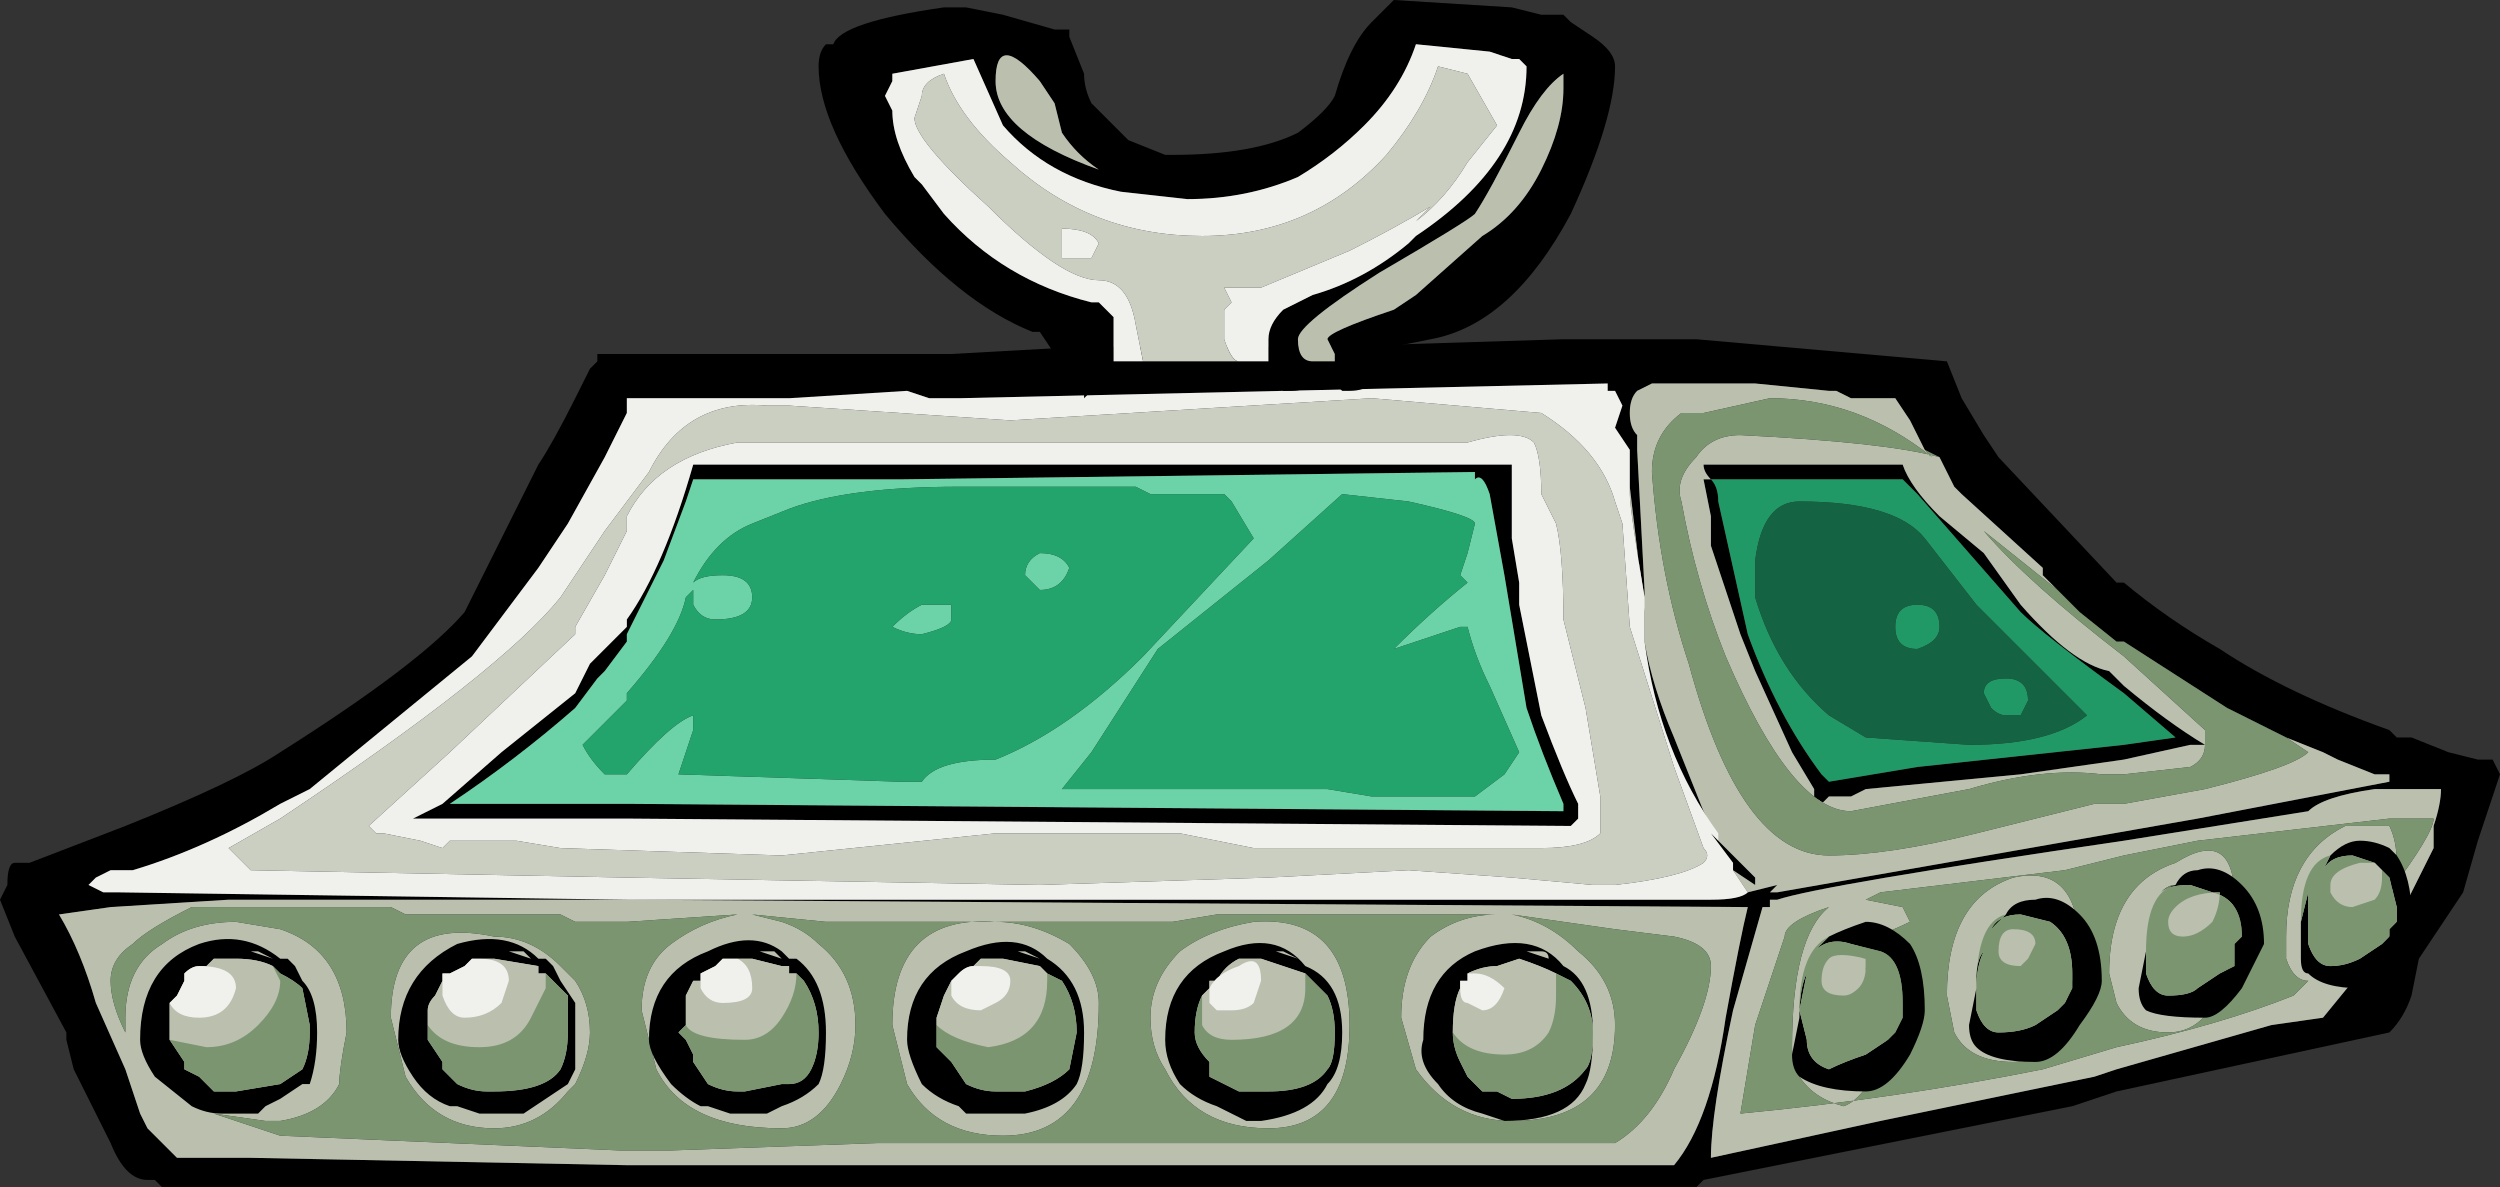 <?xml version="1.0" encoding="UTF-8" standalone="no"?>
<svg xmlns:ffdec="https://www.free-decompiler.com/flash" xmlns:xlink="http://www.w3.org/1999/xlink" ffdec:objectType="frame" height="56.35px" width="118.65px" xmlns="http://www.w3.org/2000/svg">
  <rect width="100%" height="100%" fill="#333333" stroke="none"/>
  <g transform="matrix(1.0, 0.0, 0.0, 1.0, 8.4, 23.8)">
    <use ffdec:characterId="279" height="8.05" transform="matrix(7.0, 0.0, 0.0, 7.0, -8.4, -23.8)" width="16.95" xlink:href="#shape0"/>
  </g>
  <defs>
    <g id="shape0" transform="matrix(1.0, 0.0, 0.0, 1.0, 1.2, 3.4)">
      <path d="M2.85 -0.95 L2.85 -1.0 5.25 -1.0 6.15 -1.05 7.8 -1.05 9.4 -1.1 10.3 -1.1 12.0 -0.95 12.1 -0.7 12.25 -0.45 12.35 -0.3 13.15 0.55 13.2 0.55 Q13.5 0.8 13.85 1.0 14.3 1.3 15.0 1.55 L15.05 1.6 15.15 1.6 15.4 1.7 15.6 1.75 15.7 1.75 15.75 1.85 15.6 2.3 15.5 2.65 15.2 3.1 15.15 3.35 Q15.1 3.5 15.0 3.6 L13.15 4.0 12.85 4.1 10.35 4.6 10.3 4.65 -0.1 4.65 -0.15 4.6 -0.2 4.6 Q-0.35 4.6 -0.45 4.35 L-0.7 3.85 -0.75 3.65 -0.75 3.6 -1.1 2.95 -1.2 2.7 -1.15 2.6 Q-1.15 2.45 -1.1 2.45 L-1.0 2.45 -0.35 2.2 Q0.4 1.9 0.7 1.7 1.65 1.1 1.95 0.75 L2.45 -0.25 Q2.55 -0.4 2.7 -0.7 L2.8 -0.9 2.85 -0.95 M9.85 -0.2 L9.85 -0.35 9.75 -0.5 9.8 -0.65 9.75 -0.75 9.7 -0.75 9.7 -0.8 5.3 -0.7 5.1 -0.7 4.95 -0.75 4.15 -0.7 3.05 -0.7 3.05 -0.6 2.9 -0.3 2.65 0.15 2.45 0.45 2.0 1.05 0.9 1.95 0.7 2.05 Q0.2 2.35 -0.3 2.5 L-0.45 2.5 -0.55 2.55 -0.6 2.6 -0.5 2.65 -0.4 2.65 3.05 2.7 10.4 2.7 Q10.6 2.7 10.65 2.65 L10.85 2.6 10.8 2.65 10.85 2.65 13.7 2.15 15.0 1.9 15.0 1.85 14.9 1.85 14.65 1.75 14.55 1.7 14.3 1.6 13.9 1.4 13.2 0.95 13.15 0.95 12.9 0.75 12.75 0.6 12.65 0.5 12.65 0.45 12.1 -0.05 12.05 -0.1 11.95 -0.3 11.85 -0.35 11.75 -0.55 11.65 -0.7 11.35 -0.7 11.25 -0.75 11.2 -0.75 10.7 -0.8 10.0 -0.8 9.9 -0.75 Q9.85 -0.7 9.85 -0.6 9.85 -0.5 9.9 -0.45 L9.9 -0.35 9.95 0.6 9.95 0.75 9.85 -0.1 9.85 -0.2 M10.55 2.5 L10.55 2.45 10.4 2.25 10.45 2.3 10.7 2.55 10.7 2.6 10.55 2.5 M10.45 2.25 Q10.05 1.7 9.95 0.95 10.0 1.25 10.15 1.6 L10.35 2.1 10.45 2.3 10.45 2.25 M3.5 -0.15 L3.45 0.0 3.3 0.4 3.05 0.9 3.05 0.95 2.9 1.15 2.85 1.2 2.7 1.4 Q2.3 1.75 1.85 2.05 L3.05 2.05 9.4 2.1 9.4 2.05 Q9.25 1.7 9.15 1.4 L9.0 0.5 8.9 -0.05 Q8.85 -0.2 8.8 -0.15 L8.8 -0.2 4.9 -0.15 3.5 -0.15 M9.05 -0.25 L9.05 0.25 9.1 0.55 9.1 0.7 9.25 1.45 Q9.4 1.85 9.5 2.05 L9.5 2.15 9.45 2.2 3.05 2.15 1.6 2.15 1.8 2.05 2.2 1.7 2.7 1.3 2.8 1.1 3.05 0.85 3.05 0.8 Q3.3 0.45 3.5 -0.25 L9.05 -0.25 M13.75 1.65 L13.65 1.65 13.2 1.75 12.5 1.85 11.45 1.95 11.35 2.0 11.2 2.0 11.15 2.05 11.1 2.0 11.1 1.95 10.95 1.7 10.7 1.15 10.6 0.9 10.4 0.3 10.4 0.1 10.35 -0.15 10.4 -0.15 Q10.35 -0.2 10.35 -0.25 L11.7 -0.25 Q11.7 -0.3 11.7 -0.2 L11.7 -0.25 Q11.75 -0.1 11.95 0.1 L12.25 0.35 12.5 0.7 Q12.85 1.1 13.1 1.15 L13.2 1.25 Q13.5 1.5 13.75 1.65 L13.75 1.65 M11.7 -0.2 L11.7 -0.15 10.4 -0.15 Q10.45 -0.1 10.45 0.0 L10.65 0.9 Q10.85 1.45 11.15 1.85 L11.2 1.9 11.8 1.8 13.2 1.65 13.55 1.6 13.2 1.3 Q12.65 0.9 12.5 0.75 L11.8 -0.05 11.7 -0.15 11.7 -0.2 M15.35 1.95 L14.9 1.95 Q14.55 2.0 14.45 2.1 L13.2 2.3 Q11.15 2.6 10.85 2.7 L10.8 2.7 10.8 2.75 10.75 2.75 10.55 3.45 Q10.4 4.15 10.4 4.45 L11.55 4.2 13.0 3.9 13.15 3.85 14.2 3.55 14.55 3.5 15.0 2.95 15.3 2.35 15.3 2.2 Q15.35 2.05 15.35 1.95 M10.65 2.75 L3.05 2.7 0.35 2.7 -0.45 2.75 -0.8 2.8 Q-0.65 3.05 -0.55 3.4 L-0.35 3.85 -0.25 4.15 -0.2 4.25 0.0 4.45 0.5 4.45 3.05 4.5 10.15 4.5 Q10.4 4.2 10.5 3.5 10.6 2.95 10.65 2.75" fill="#000000" fill-rule="evenodd" stroke="none"/>
      <path d="M-0.6 2.6 L-0.5 2.65 -0.6 2.6 M10.65 2.65 L10.55 2.5 10.7 2.6 10.7 2.55 10.45 2.3 10.35 2.1 10.15 1.6 Q10.0 1.25 9.95 0.95 L9.95 0.65 Q9.85 0.05 9.85 -0.05 9.85 -0.15 9.85 -0.2 L9.85 -0.1 9.95 0.75 9.95 0.6 9.9 -0.35 9.9 -0.45 Q9.85 -0.5 9.85 -0.6 9.85 -0.7 9.9 -0.75 L10.0 -0.8 10.7 -0.8 11.2 -0.75 11.25 -0.75 11.35 -0.7 11.65 -0.7 11.75 -0.55 11.85 -0.35 11.9 -0.3 Q11.4 -0.7 10.8 -0.7 L10.35 -0.6 10.2 -0.6 Q10.0 -0.45 10.0 -0.2 10.05 0.5 10.25 1.1 10.6 2.4 11.2 2.4 11.6 2.4 12.2 2.25 L13.0 2.05 13.2 2.05 13.75 1.95 Q14.35 1.8 14.45 1.7 L14.3 1.6 14.55 1.7 14.65 1.75 14.9 1.85 15.0 1.85 15.0 1.9 13.7 2.15 10.85 2.65 10.8 2.65 10.85 2.6 10.65 2.65 M10.45 2.3 L10.45 2.25 10.45 2.3 M11.95 -0.3 L12.05 -0.1 12.1 -0.05 12.65 0.45 12.65 0.5 12.75 0.6 12.25 0.2 Q12.55 0.55 13.2 1.05 L13.75 1.55 13.75 1.65 Q13.5 1.5 13.2 1.25 L13.1 1.15 Q12.85 1.1 12.5 0.7 L12.25 0.35 11.95 0.1 Q11.75 -0.1 11.7 -0.25 L11.7 -0.2 Q11.7 -0.3 11.7 -0.25 L10.35 -0.25 Q10.35 -0.2 10.4 -0.15 L10.35 -0.15 10.4 0.1 10.4 0.3 10.6 0.9 10.7 1.15 10.95 1.7 11.1 1.95 11.1 2.0 11.15 2.05 11.2 2.0 11.35 2.0 11.45 1.95 12.5 1.85 13.2 1.75 13.65 1.65 13.75 1.65 Q13.75 1.75 13.65 1.8 L13.2 1.85 13.05 1.85 Q12.65 1.8 12.15 1.95 L11.35 2.1 Q10.95 2.1 10.5 1.05 10.3 0.55 10.2 0.0 10.15 -0.15 10.3 -0.3 10.4 -0.45 10.6 -0.45 11.6 -0.4 11.95 -0.3 M15.35 1.95 Q15.35 2.05 15.3 2.2 L15.3 2.35 15.0 2.95 14.55 3.5 14.2 3.55 13.15 3.85 13.0 3.9 11.55 4.2 10.4 4.45 Q10.4 4.15 10.55 3.45 L10.75 2.75 10.8 2.75 10.8 2.7 10.85 2.7 Q11.15 2.6 13.2 2.3 L14.45 2.1 Q14.55 2.0 14.9 1.95 L15.35 1.95 M15.3 2.15 L15.0 2.15 13.7 2.3 13.2 2.4 12.8 2.5 11.55 2.65 11.45 2.7 11.7 2.75 11.75 2.85 Q11.65 2.9 11.4 3.0 L11.6 3.7 Q11.45 4.05 11.3 4.1 11.1 4.05 11.0 3.9 10.95 3.8 10.95 3.7 10.95 2.95 11.2 2.75 10.9 2.85 10.9 2.95 L10.7 3.55 10.6 4.15 Q11.65 4.05 12.65 3.85 L13.15 3.7 Q13.85 3.55 14.35 3.35 L14.45 3.25 Q14.35 3.25 14.3 3.1 L14.3 2.95 Q14.3 2.4 14.7 2.2 L15.0 2.2 Q15.05 2.3 15.05 2.45 L15.0 2.65 Q15.3 2.25 15.3 2.15 M12.9 3.05 Q12.75 3.8 12.45 3.8 12.15 3.8 12.05 3.6 L12.0 3.35 Q12.0 2.7 12.45 2.55 12.9 2.45 12.9 3.05 M13.1 3.2 Q13.1 3.0 13.15 2.85 13.25 2.55 13.55 2.45 13.95 2.2 13.95 2.7 L13.9 3.15 Q13.8 3.6 13.5 3.6 13.25 3.6 13.15 3.4 L13.1 3.2 M8.9 2.8 L7.05 2.8 6.75 2.85 4.4 2.85 3.9 2.8 4.1 2.85 Q4.25 2.9 4.35 3.0 4.6 3.2 4.6 3.55 4.6 3.75 4.5 3.95 4.35 4.25 4.1 4.25 3.45 4.25 3.25 3.85 L3.15 3.45 Q3.15 3.15 3.35 3.0 3.55 2.85 3.8 2.8 L3.05 2.85 2.7 2.85 2.6 2.8 1.55 2.8 1.45 2.75 0.1 2.75 Q-0.2 2.9 -0.3 3.0 -0.45 3.1 -0.45 3.25 -0.45 3.4 -0.35 3.6 L-0.35 3.5 Q-0.35 3.15 -0.1 3.0 0.1 2.85 0.4 2.85 L0.7 2.9 Q1.15 3.05 1.15 3.6 1.1 3.85 1.1 3.95 1.0 4.15 0.7 4.2 L0.6 4.2 0.25 4.15 0.7 4.3 3.0 4.4 3.35 4.4 4.75 4.35 9.75 4.35 Q10.0 4.2 10.15 3.85 10.4 3.4 10.4 3.15 10.4 3.0 10.15 2.95 L9.75 2.9 9.05 2.8 Q9.3 2.85 9.5 3.05 9.75 3.25 9.75 3.55 9.75 4.2 9.05 4.2 8.65 4.2 8.4 3.85 L8.3 3.5 Q8.3 3.15 8.5 2.95 8.7 2.8 8.95 2.8 L8.9 2.8 M10.65 2.75 Q10.6 2.95 10.5 3.5 10.4 4.2 10.15 4.5 L3.05 4.5 0.5 4.45 0.0 4.45 -0.2 4.25 -0.25 4.15 -0.35 3.85 -0.55 3.4 Q-0.65 3.05 -0.8 2.8 L-0.45 2.75 0.35 2.7 3.05 2.7 10.65 2.75 M6.8 3.05 Q7.0 2.9 7.3 2.85 7.95 2.8 7.95 3.55 7.95 4.25 7.4 4.25 6.9 4.25 6.7 3.85 6.6 3.7 6.6 3.5 6.6 3.25 6.8 3.05 M6.25 3.4 Q6.25 4.3 5.6 4.3 5.15 4.3 4.95 3.95 L4.85 3.55 Q4.85 2.8 5.55 2.85 5.8 2.85 6.05 3.0 6.25 3.2 6.25 3.4 M2.7 3.25 Q2.8 3.4 2.8 3.6 2.8 3.75 2.7 3.95 L2.65 4.0 Q2.45 4.25 2.15 4.25 1.75 4.25 1.55 3.9 L1.45 3.5 Q1.45 2.8 2.15 2.95 2.4 2.95 2.6 3.15 L2.7 3.25" fill="#babfae" fill-rule="evenodd" stroke="none"/>
      <path d="M11.7 -0.2 L11.7 -0.15 11.8 -0.05 12.5 0.75 Q12.65 0.9 13.2 1.3 L13.55 1.6 13.2 1.65 11.8 1.8 11.2 1.9 11.15 1.85 Q10.85 1.45 10.65 0.9 L10.45 0.0 Q10.45 -0.1 10.4 -0.15 L11.7 -0.15 11.7 -0.2 M11.8 0.7 Q11.95 0.7 11.95 0.85 11.95 0.95 11.8 1.0 11.65 1.0 11.65 0.85 11.65 0.7 11.8 0.7 M11.85 0.25 Q11.65 0.0 11.0 0.0 10.75 0.0 10.7 0.4 L10.7 0.65 Q10.85 1.15 11.2 1.45 L11.45 1.6 12.15 1.65 Q12.7 1.65 12.95 1.45 L12.2 0.7 11.85 0.25 M12.25 1.3 Q12.25 1.2 12.4 1.2 12.55 1.2 12.55 1.35 L12.5 1.45 12.4 1.45 Q12.35 1.45 12.3 1.4 L12.25 1.3" fill="#209966" fill-rule="evenodd" stroke="none"/>
      <path d="M12.25 1.3 L12.3 1.4 Q12.35 1.45 12.4 1.45 L12.5 1.45 12.55 1.35 Q12.55 1.2 12.4 1.2 12.25 1.2 12.25 1.3 M11.85 0.25 L12.2 0.7 12.95 1.45 Q12.7 1.65 12.15 1.65 L11.45 1.6 11.2 1.45 Q10.85 1.15 10.7 0.65 L10.7 0.4 Q10.75 0.0 11.0 0.0 11.65 0.0 11.85 0.25 M11.8 0.7 Q11.65 0.7 11.65 0.85 11.65 1.0 11.8 1.0 11.95 0.95 11.95 0.85 11.95 0.7 11.8 0.7" fill="#146342" fill-rule="evenodd" stroke="none"/>
      <path d="M11.85 -0.35 L11.95 -0.3 Q11.6 -0.4 10.6 -0.45 10.4 -0.45 10.3 -0.3 10.15 -0.15 10.2 0.0 10.3 0.55 10.5 1.05 10.95 2.1 11.35 2.1 L12.15 1.95 Q12.65 1.8 13.05 1.85 L13.2 1.85 13.65 1.8 Q13.75 1.75 13.75 1.65 L13.75 1.65 13.75 1.55 13.2 1.05 Q12.55 0.55 12.25 0.2 L12.75 0.6 12.9 0.75 13.15 0.95 13.2 0.95 13.9 1.4 14.3 1.6 14.45 1.7 Q14.35 1.8 13.75 1.95 L13.2 2.05 13.0 2.05 12.2 2.25 Q11.6 2.4 11.2 2.4 10.6 2.4 10.25 1.1 10.05 0.5 10.0 -0.2 10.0 -0.45 10.2 -0.6 L10.35 -0.6 10.8 -0.7 Q11.4 -0.7 11.9 -0.3 L11.85 -0.35 M15.3 2.15 Q15.3 2.25 15.0 2.65 L15.05 2.45 Q15.05 2.3 15.0 2.2 L14.7 2.2 Q14.3 2.4 14.3 2.95 L14.3 3.1 Q14.35 3.25 14.45 3.25 L14.35 3.35 Q13.85 3.55 13.15 3.7 L12.65 3.85 Q11.65 4.05 10.6 4.15 L10.7 3.55 10.9 2.95 Q10.9 2.85 11.2 2.75 10.95 2.95 10.95 3.7 10.95 3.8 11.0 3.9 11.1 4.05 11.3 4.1 11.45 4.05 11.6 3.7 L11.4 3.0 Q11.65 2.9 11.75 2.85 L11.7 2.75 11.45 2.7 11.55 2.65 12.8 2.5 13.2 2.4 13.7 2.3 15.0 2.15 15.3 2.15 M13.1 3.2 L13.15 3.4 Q13.25 3.6 13.5 3.6 13.8 3.6 13.9 3.15 L13.95 2.7 Q13.95 2.2 13.55 2.45 13.25 2.55 13.15 2.85 13.1 3.0 13.1 3.2 M12.9 3.05 Q12.9 2.45 12.45 2.55 12.0 2.7 12.0 3.35 L12.05 3.6 Q12.15 3.8 12.45 3.8 12.75 3.8 12.9 3.05 M8.9 2.8 L8.95 2.8 Q8.7 2.8 8.5 2.95 8.3 3.15 8.3 3.5 L8.4 3.85 Q8.65 4.2 9.05 4.2 9.75 4.2 9.75 3.55 9.75 3.25 9.5 3.05 9.3 2.85 9.05 2.8 L9.75 2.9 10.15 2.95 Q10.4 3.0 10.4 3.15 10.4 3.4 10.15 3.85 10.0 4.2 9.75 4.35 L4.75 4.35 3.35 4.4 3.0 4.4 0.7 4.3 0.25 4.15 0.6 4.2 0.7 4.2 Q1.0 4.15 1.1 3.95 1.1 3.85 1.15 3.6 1.15 3.05 0.7 2.9 L0.4 2.85 Q0.1 2.85 -0.1 3.0 -0.35 3.15 -0.35 3.5 L-0.35 3.6 Q-0.45 3.4 -0.45 3.25 -0.45 3.1 -0.3 3.0 -0.2 2.9 0.1 2.75 L1.45 2.75 1.55 2.8 2.6 2.8 2.7 2.85 3.05 2.85 3.8 2.8 Q3.55 2.85 3.35 3.0 3.15 3.15 3.15 3.45 L3.25 3.85 Q3.45 4.25 4.1 4.25 4.35 4.25 4.5 3.95 4.6 3.75 4.6 3.55 4.6 3.2 4.35 3.0 4.25 2.9 4.1 2.85 L3.9 2.8 4.4 2.85 6.75 2.85 7.05 2.8 8.9 2.8 M6.25 3.4 Q6.25 3.2 6.05 3.0 5.8 2.85 5.55 2.85 4.85 2.8 4.85 3.55 L4.95 3.95 Q5.15 4.3 5.6 4.3 6.25 4.3 6.25 3.4 M6.8 3.05 Q6.6 3.25 6.6 3.5 6.6 3.7 6.7 3.85 6.9 4.25 7.4 4.25 7.95 4.25 7.95 3.55 7.95 2.8 7.3 2.85 7.0 2.9 6.8 3.05 M2.7 3.25 L2.6 3.15 Q2.4 2.95 2.15 2.95 1.45 2.8 1.45 3.5 L1.55 3.9 Q1.75 4.25 2.15 4.25 2.45 4.25 2.65 4.0 L2.7 3.95 Q2.8 3.75 2.8 3.6 2.8 3.4 2.7 3.25" fill="#7a956f" fill-rule="evenodd" stroke="none"/>
      <path d="M-0.6 2.6 L-0.55 2.55 -0.45 2.5 -0.3 2.5 Q0.2 2.35 0.7 2.05 L0.9 1.95 2.0 1.05 2.45 0.45 2.65 0.15 2.9 -0.3 3.05 -0.6 3.05 -0.7 4.15 -0.7 4.95 -0.75 5.1 -0.7 5.3 -0.7 9.7 -0.8 9.7 -0.75 9.75 -0.75 9.8 -0.65 9.75 -0.5 9.85 -0.35 9.85 -0.2 Q9.85 -0.15 9.85 -0.05 9.85 0.05 9.95 0.65 L9.95 0.95 Q10.05 1.7 10.45 2.25 L10.45 2.3 10.4 2.25 10.55 2.45 10.55 2.5 10.65 2.65 Q10.6 2.7 10.4 2.7 L3.05 2.7 -0.4 2.65 -0.5 2.65 -0.6 2.6 M3.05 0.0 L2.9 0.2 2.6 0.65 Q2.2 1.15 0.7 2.15 L0.35 2.35 0.5 2.5 3.05 2.55 5.85 2.6 7.4 2.55 8.35 2.5 9.05 2.55 9.6 2.6 9.75 2.6 Q10.2 2.55 10.35 2.45 10.4 2.4 10.35 2.35 L10.15 1.8 9.85 0.85 9.8 0.15 9.75 0.0 Q9.65 -0.35 9.25 -0.6 L8.1 -0.7 5.65 -0.55 4.15 -0.65 4.0 -0.65 Q3.45 -0.7 3.2 -0.2 L3.05 0.0 M7.75 -0.4 L8.75 -0.4 Q9.1 -0.5 9.2 -0.4 9.25 -0.3 9.25 -0.05 L9.35 0.15 Q9.4 0.35 9.4 0.8 L9.55 1.4 9.65 2.0 9.65 2.25 Q9.55 2.35 9.25 2.35 L7.3 2.35 6.8 2.25 5.55 2.25 4.1 2.4 2.6 2.35 2.3 2.3 1.85 2.3 1.8 2.35 1.65 2.3 1.4 2.25 1.35 2.25 1.3 2.2 1.85 1.7 2.7 0.9 2.7 0.85 2.9 0.5 3.05 0.2 3.05 0.1 Q3.25 -0.3 3.8 -0.4 L7.75 -0.4 M9.05 -0.25 L3.5 -0.25 Q3.3 0.45 3.05 0.8 L3.05 0.85 2.8 1.1 2.7 1.3 2.2 1.7 1.8 2.05 1.6 2.15 3.05 2.15 9.45 2.2 9.5 2.15 9.5 2.05 Q9.4 1.85 9.25 1.45 L9.1 0.7 9.1 0.55 9.05 0.25 9.05 -0.25" fill="#f0f1ed" fill-rule="evenodd" stroke="none"/>
      <path d="M3.05 0.0 L3.2 -0.2 Q3.45 -0.7 4.0 -0.65 L4.15 -0.65 5.65 -0.55 8.1 -0.7 9.25 -0.6 Q9.65 -0.35 9.75 0.0 L9.8 0.15 9.85 0.85 10.15 1.8 10.35 2.35 Q10.4 2.4 10.35 2.45 10.2 2.55 9.75 2.6 L9.6 2.6 9.05 2.55 8.35 2.5 7.4 2.55 5.85 2.6 3.05 2.55 0.5 2.5 0.35 2.35 0.7 2.15 Q2.2 1.15 2.6 0.65 L2.9 0.2 3.05 0.0 M7.75 -0.4 L3.8 -0.4 Q3.25 -0.3 3.05 0.1 L3.05 0.2 2.9 0.5 2.7 0.85 2.7 0.9 1.85 1.7 1.3 2.2 1.35 2.25 1.4 2.25 1.65 2.3 1.8 2.35 1.85 2.3 2.3 2.3 2.6 2.35 4.1 2.4 5.55 2.25 6.8 2.25 7.3 2.35 9.25 2.35 Q9.55 2.35 9.65 2.25 L9.65 2.0 9.55 1.4 9.4 0.8 Q9.4 0.35 9.35 0.15 L9.25 -0.05 Q9.25 -0.3 9.2 -0.4 9.1 -0.5 8.75 -0.4 L7.75 -0.4" fill="#cbcfc2" fill-rule="evenodd" stroke="none"/>
      <path d="M3.5 -0.15 L4.9 -0.15 8.8 -0.2 8.8 -0.15 Q8.85 -0.2 8.9 -0.05 L9.0 0.5 9.15 1.4 Q9.25 1.7 9.4 2.05 L9.4 2.1 3.05 2.05 1.85 2.05 Q2.3 1.75 2.7 1.4 L2.85 1.2 2.9 1.15 3.05 0.95 3.05 0.9 3.3 0.4 3.45 0.0 3.5 -0.15 M6.5 -0.1 L5.3 -0.1 Q4.55 -0.1 4.15 0.05 L3.9 0.15 Q3.65 0.25 3.5 0.55 3.55 0.5 3.7 0.5 3.9 0.5 3.9 0.65 3.9 0.8 3.65 0.8 3.55 0.8 3.5 0.7 L3.5 0.6 3.45 0.65 Q3.4 0.9 3.05 1.3 L3.05 1.35 2.75 1.65 Q2.8 1.75 2.9 1.85 L3.05 1.85 Q3.35 1.5 3.5 1.45 L3.5 1.55 3.4 1.85 4.9 1.9 5.05 1.9 Q5.15 1.75 5.55 1.75 6.05 1.55 6.55 1.05 L7.3 0.25 7.15 0.0 7.1 -0.05 6.6 -0.05 6.5 -0.1 M8.8 0.15 Q8.8 0.1 8.35 0.0 L7.9 -0.05 7.4 0.4 6.65 1.0 6.2 1.7 6.0 1.95 7.8 1.95 8.1 2.0 8.8 2.0 9.0 1.85 9.1 1.7 8.9 1.25 Q8.8 1.05 8.75 0.85 L8.7 0.85 8.25 1.0 Q8.5 0.75 8.75 0.55 L8.7 0.5 8.75 0.35 8.8 0.15 M5.85 0.6 L5.75 0.5 Q5.75 0.4 5.85 0.35 6.0 0.35 6.05 0.45 6.0 0.6 5.85 0.6 M5.25 0.7 L5.25 0.8 Q5.25 0.85 5.05 0.9 4.95 0.9 4.85 0.85 4.95 0.75 5.05 0.7 L5.25 0.7" fill="#6cd2a7" fill-rule="evenodd" stroke="none"/>
      <path d="M6.5 -0.1 L6.6 -0.05 7.1 -0.05 7.15 0.0 7.3 0.25 6.55 1.05 Q6.05 1.55 5.55 1.75 5.15 1.75 5.05 1.9 L4.9 1.9 3.4 1.85 3.5 1.55 3.5 1.45 Q3.35 1.5 3.05 1.85 L2.9 1.85 Q2.8 1.75 2.75 1.65 L3.05 1.35 3.05 1.3 Q3.4 0.9 3.45 0.65 L3.5 0.6 3.5 0.7 Q3.55 0.8 3.65 0.8 3.9 0.8 3.9 0.65 3.9 0.5 3.7 0.5 3.55 0.5 3.5 0.55 3.65 0.25 3.9 0.15 L4.15 0.05 Q4.55 -0.1 5.3 -0.1 L6.5 -0.1 M8.8 0.15 L8.75 0.35 8.7 0.5 8.75 0.55 Q8.5 0.75 8.25 1.0 L8.7 0.85 8.75 0.85 Q8.8 1.05 8.9 1.25 L9.1 1.7 9.0 1.85 8.8 2.0 8.1 2.0 7.8 1.95 6.0 1.95 6.2 1.7 6.65 1.0 7.4 0.4 7.9 -0.05 8.35 0.0 Q8.8 0.1 8.8 0.15 M5.85 0.6 Q6.0 0.6 6.05 0.45 6.0 0.35 5.85 0.35 5.75 0.4 5.75 0.5 L5.85 0.6 M5.25 0.7 L5.05 0.7 Q4.95 0.75 4.85 0.85 4.95 0.9 5.05 0.9 5.25 0.85 5.25 0.8 L5.25 0.7" fill="#22a46c" fill-rule="evenodd" stroke="none"/>
      <path d="M6.35 -1.1 Q6.35 -0.75 6.2 -0.75 L6.15 -0.7 6.15 -0.75 6.1 -0.75 Q6.05 -0.75 6.0 -0.8 L6.0 -0.9 5.95 -1.0 5.85 -1.15 5.8 -1.15 Q5.3 -1.35 4.8 -1.95 4.35 -2.55 4.35 -2.95 4.35 -3.05 4.4 -3.1 L4.45 -3.1 Q4.5 -3.25 5.2 -3.35 L5.35 -3.35 5.6 -3.3 5.95 -3.2 6.05 -3.2 6.05 -3.15 6.15 -2.9 Q6.15 -2.8 6.2 -2.7 L6.45 -2.45 6.7 -2.35 6.75 -2.35 Q7.3 -2.35 7.6 -2.5 7.8 -2.65 7.85 -2.75 7.95 -3.1 8.1 -3.25 L8.25 -3.4 9.05 -3.35 9.25 -3.3 9.4 -3.3 9.45 -3.25 9.6 -3.15 Q9.75 -3.05 9.75 -2.95 9.75 -2.6 9.45 -1.95 9.05 -1.2 8.5 -1.1 L8.25 -1.05 8.3 -0.95 8.3 -0.85 8.2 -0.8 8.1 -0.8 Q8.05 -0.75 7.95 -0.75 L7.9 -0.75 7.85 -0.8 7.7 -0.8 Q7.65 -0.75 7.55 -0.75 L7.5 -0.75 7.45 -0.8 7.4 -0.95 7.4 -1.1 Q7.4 -1.2 7.5 -1.3 L7.7 -1.4 Q8.05 -1.5 8.35 -1.75 L8.4 -1.8 Q9.15 -2.3 9.15 -2.95 L9.1 -3.0 9.05 -3.0 8.9 -3.05 8.4 -3.1 Q8.3 -2.8 8.05 -2.55 7.85 -2.35 7.6 -2.2 7.25 -2.05 6.85 -2.05 L6.4 -2.1 Q5.9 -2.2 5.6 -2.55 L5.4 -3.0 4.85 -2.9 4.85 -2.85 4.8 -2.75 4.85 -2.65 Q4.85 -2.45 5.0 -2.2 L5.05 -2.15 5.2 -1.95 Q5.6 -1.5 6.2 -1.35 L6.25 -1.35 6.35 -1.25 6.35 -1.1 M5.95 -2.7 L5.85 -2.85 Q5.55 -3.2 5.55 -2.85 5.55 -2.5 6.25 -2.25 6.1 -2.35 6.0 -2.5 L5.95 -2.7 M8.4 -1.4 L8.85 -1.8 Q9.1 -1.95 9.25 -2.25 9.4 -2.55 9.4 -2.8 L9.4 -2.9 Q9.25 -2.8 9.1 -2.5 8.9 -2.1 8.8 -1.95 8.75 -1.9 8.15 -1.55 7.6 -1.2 7.6 -1.1 7.6 -0.95 7.7 -0.95 L7.85 -0.95 7.85 -1.0 7.8 -1.1 Q7.8 -1.15 8.25 -1.3 L8.4 -1.4 M14.6 2.4 Q14.7 2.3 14.8 2.3 14.9 2.3 15.0 2.35 L15.05 2.4 Q15.15 2.55 15.15 2.8 L15.05 3.1 15.0 3.2 Q14.9 3.3 14.8 3.3 14.55 3.3 14.45 3.2 14.4 3.2 14.4 3.1 L14.4 2.85 14.45 2.65 Q14.45 2.7 14.45 2.8 14.45 2.95 14.45 3.0 14.5 3.15 14.6 3.15 14.7 3.15 14.8 3.1 L14.95 3.0 15.0 2.95 15.0 2.9 15.05 2.85 15.05 2.75 15.0 2.55 14.95 2.5 14.9 2.45 14.75 2.4 Q14.6 2.4 14.55 2.5 L14.6 2.4 M12.2 3.3 Q12.2 3.15 12.25 3.05 12.2 3.1 12.2 3.25 12.2 3.4 12.2 3.45 12.25 3.6 12.35 3.6 12.5 3.6 12.6 3.55 L12.75 3.45 12.8 3.4 12.85 3.3 12.85 3.2 Q12.85 2.95 12.7 2.85 L12.5 2.8 Q12.35 2.8 12.3 2.9 L12.4 2.8 Q12.45 2.7 12.6 2.7 12.75 2.65 12.9 2.8 13.05 2.95 13.05 3.25 13.05 3.35 12.9 3.55 12.75 3.8 12.6 3.8 12.3 3.8 12.2 3.7 12.15 3.65 12.15 3.55 L12.2 3.3 M11.0 3.5 Q11.0 3.3 11.05 3.2 L11.0 3.45 11.05 3.65 Q11.05 3.8 11.2 3.85 11.3 3.8 11.45 3.75 L11.6 3.65 11.65 3.6 11.7 3.5 11.7 3.4 Q11.7 3.1 11.55 3.05 L11.35 3.0 Q11.2 2.95 11.1 3.05 11.15 3.0 11.2 2.95 11.3 2.9 11.45 2.85 11.6 2.85 11.75 3.0 11.85 3.15 11.85 3.45 11.85 3.55 11.75 3.75 11.6 4.0 11.45 4.0 11.15 4.0 11.0 3.9 10.95 3.85 10.95 3.75 L11.0 3.5 M13.55 2.6 Q13.6 2.5 13.7 2.5 13.85 2.45 14.0 2.6 14.15 2.75 14.15 3.0 L14.0 3.3 Q13.85 3.5 13.75 3.5 13.45 3.5 13.35 3.45 13.3 3.4 13.3 3.3 L13.35 3.05 Q13.35 2.95 13.35 2.85 L13.35 3.0 Q13.35 3.15 13.35 3.2 13.4 3.35 13.5 3.35 13.65 3.35 13.7 3.3 L13.85 3.2 13.95 3.15 13.95 3.0 14.0 2.95 Q14.0 2.7 13.8 2.65 L13.65 2.6 Q13.5 2.6 13.45 2.65 13.5 2.6 13.55 2.6 M9.15 3.05 L9.3 3.1 Q9.3 3.05 9.25 3.05 L9.15 3.05 M8.7 3.25 L8.7 3.3 Q8.65 3.4 8.65 3.6 8.65 3.7 8.7 3.8 L8.75 3.9 8.85 4.0 8.95 4.0 9.05 4.05 Q9.4 4.05 9.55 3.85 9.6 3.8 9.6 3.6 9.6 3.4 9.45 3.25 L9.35 3.2 Q9.25 3.15 9.1 3.1 L8.95 3.15 Q8.85 3.15 8.75 3.2 L8.75 3.25 8.7 3.25 M9.4 3.15 Q9.6 3.25 9.6 3.6 9.6 3.85 9.55 3.95 9.45 4.2 9.0 4.2 L8.85 4.15 Q8.65 4.1 8.55 3.95 8.4 3.8 8.45 3.65 8.45 3.2 8.8 3.05 9.2 2.9 9.4 3.15 M5.15 3.5 L5.15 3.7 5.25 3.8 5.35 3.95 Q5.45 4.0 5.55 4.0 L5.75 4.0 Q5.95 3.95 6.05 3.85 L6.1 3.6 Q6.1 3.4 6.0 3.25 L5.9 3.2 5.85 3.15 5.6 3.1 5.45 3.1 5.4 3.15 Q5.35 3.15 5.3 3.2 L5.25 3.25 5.2 3.35 5.15 3.5 M7.65 3.2 Q7.5 3.15 7.35 3.1 L7.2 3.1 Q7.1 3.15 7.05 3.25 L7.0 3.25 7.0 3.3 6.95 3.35 Q6.9 3.45 6.9 3.6 6.9 3.7 7.0 3.8 L7.0 3.9 7.2 4.0 7.4 4.0 Q7.7 4.0 7.8 3.85 7.85 3.8 7.85 3.6 7.85 3.45 7.8 3.35 L7.65 3.2 M7.6 3.1 L7.5 3.05 7.45 3.05 7.6 3.1 M7.65 3.15 Q7.9 3.25 7.9 3.6 7.9 3.85 7.8 3.95 7.7 4.15 7.35 4.2 L7.25 4.2 7.05 4.1 Q6.9 4.05 6.8 3.95 6.7 3.8 6.7 3.65 6.7 3.2 7.1 3.05 7.45 2.9 7.65 3.15 M6.1 3.95 Q6.0 4.1 5.75 4.15 L5.35 4.15 5.3 4.1 Q5.15 4.05 5.05 3.95 4.95 3.75 4.95 3.65 4.95 3.2 5.35 3.05 5.7 2.9 5.9 3.1 6.15 3.25 6.15 3.6 6.15 3.85 6.1 3.95 M3.8 3.1 L3.7 3.1 3.65 3.15 3.55 3.2 3.55 3.25 3.5 3.25 3.45 3.35 3.45 3.55 3.4 3.6 3.45 3.65 3.5 3.75 3.5 3.8 3.6 3.95 Q3.7 4.0 3.8 4.0 L3.85 4.0 4.1 3.95 4.15 3.95 Q4.25 3.95 4.3 3.85 4.35 3.75 4.35 3.6 4.35 3.4 4.25 3.25 L4.2 3.2 4.15 3.2 4.15 3.15 4.1 3.15 3.9 3.1 3.8 3.1 M4.05 3.05 L3.95 3.05 4.1 3.1 4.05 3.05 M4.2 3.1 Q4.4 3.25 4.4 3.6 4.4 3.85 4.35 3.95 4.25 4.05 4.1 4.1 L4.0 4.15 3.75 4.15 3.6 4.1 3.55 4.1 Q3.45 4.05 3.35 3.95 3.2 3.75 3.2 3.65 3.2 3.2 3.6 3.05 3.9 2.9 4.1 3.05 L4.15 3.1 4.2 3.1 M5.7 3.05 L5.85 3.1 5.75 3.05 5.7 3.05 M0.5 3.05 L0.65 3.1 0.55 3.05 0.5 3.05 M0.65 3.15 Q0.55 3.1 0.4 3.1 L0.25 3.1 0.2 3.15 0.15 3.15 Q0.1 3.15 0.05 3.2 L0.05 3.25 0.0 3.35 -0.05 3.4 -0.05 3.65 0.05 3.8 0.05 3.85 0.15 3.9 0.25 4.0 0.4 4.0 0.7 3.95 0.85 3.85 Q0.9 3.75 0.9 3.6 L0.9 3.55 0.85 3.3 Q0.8 3.25 0.7 3.2 L0.65 3.15 M0.7 3.1 L0.75 3.1 0.8 3.15 0.85 3.25 Q0.95 3.35 0.95 3.6 0.95 3.8 0.9 3.95 L0.85 3.95 0.7 4.05 0.6 4.1 0.55 4.15 0.3 4.15 Q0.2 4.15 0.1 4.1 L-0.15 3.9 Q-0.25 3.75 -0.25 3.65 -0.25 3.15 0.15 3.0 0.45 2.9 0.7 3.1 M1.8 3.25 L1.75 3.35 Q1.7 3.4 1.7 3.45 L1.7 3.55 1.7 3.65 1.8 3.8 1.8 3.85 1.9 3.95 Q2.0 4.0 2.1 4.0 L2.15 4.0 Q2.5 4.0 2.6 3.85 2.65 3.75 2.65 3.6 L2.65 3.35 2.5 3.2 2.45 3.2 2.45 3.15 2.15 3.1 2.05 3.1 2.0 3.1 1.95 3.15 1.85 3.2 1.8 3.2 1.8 3.25 M2.25 3.05 L2.4 3.1 2.35 3.05 2.25 3.05 M2.45 3.1 L2.5 3.1 2.55 3.15 2.6 3.25 2.7 3.4 2.7 3.85 2.65 3.95 2.35 4.15 2.05 4.15 1.9 4.1 1.85 4.1 Q1.7 4.05 1.6 3.9 1.5 3.75 1.5 3.65 1.5 3.2 1.9 3.0 2.25 2.9 2.45 3.1" fill="#000000" fill-rule="evenodd" stroke="none"/>
      <path d="M5.95 -2.7 L6.0 -2.5 Q6.1 -2.35 6.25 -2.25 5.55 -2.5 5.55 -2.85 5.55 -3.2 5.85 -2.85 L5.95 -2.7 M8.4 -1.4 L8.25 -1.3 Q7.8 -1.15 7.8 -1.1 L7.85 -1.0 7.85 -0.95 7.7 -0.95 Q7.6 -0.95 7.6 -1.1 7.6 -1.2 8.15 -1.55 8.75 -1.9 8.8 -1.95 8.9 -2.1 9.1 -2.5 9.25 -2.8 9.4 -2.9 L9.4 -2.8 Q9.4 -2.55 9.25 -2.25 9.1 -1.95 8.85 -1.8 L8.4 -1.4 M14.9 2.45 L14.95 2.5 14.95 2.55 Q14.95 2.65 14.9 2.7 L14.75 2.75 Q14.65 2.75 14.6 2.65 L14.6 2.6 Q14.6 2.5 14.8 2.45 L14.9 2.45 M12.45 2.9 Q12.6 2.9 12.6 3.0 L12.55 3.1 12.5 3.15 Q12.35 3.15 12.35 3.05 12.35 2.9 12.45 2.9 M13.55 2.75 Q13.65 2.65 13.85 2.65 13.85 2.75 13.8 2.85 13.7 2.95 13.6 2.95 13.5 2.95 13.5 2.85 13.5 2.8 13.55 2.75 M8.65 3.6 Q8.65 3.4 8.7 3.3 L8.7 3.25 8.7 3.3 Q8.7 3.4 8.75 3.4 L8.85 3.45 Q8.95 3.45 9.0 3.3 8.9 3.2 8.8 3.2 L8.75 3.2 Q8.85 3.15 8.95 3.15 L9.1 3.1 Q9.25 3.15 9.35 3.2 L9.35 3.35 Q9.35 3.5 9.3 3.6 9.2 3.75 9.0 3.75 8.75 3.75 8.65 3.6 M11.2 3.1 Q11.25 3.05 11.45 3.1 L11.45 3.15 Q11.45 3.25 11.4 3.3 11.35 3.35 11.3 3.35 11.15 3.35 11.15 3.25 11.15 3.15 11.2 3.1 M5.9 3.2 L5.9 3.25 Q5.9 3.65 5.5 3.7 5.25 3.65 5.15 3.55 L5.15 3.5 5.2 3.35 5.25 3.25 5.25 3.35 Q5.3 3.45 5.45 3.45 L5.55 3.4 Q5.65 3.35 5.65 3.25 5.65 3.15 5.45 3.15 L5.4 3.15 5.45 3.1 5.6 3.1 5.85 3.15 5.9 3.2 M6.95 3.35 L7.0 3.3 7.0 3.25 7.05 3.25 Q7.1 3.15 7.2 3.1 L7.35 3.1 Q7.5 3.15 7.65 3.2 L7.65 3.3 Q7.65 3.65 7.15 3.65 7.0 3.65 6.95 3.55 L6.95 3.35 M7.05 3.45 L7.15 3.45 Q7.25 3.45 7.3 3.4 L7.35 3.25 Q7.35 3.05 7.2 3.15 7.05 3.2 7.0 3.3 L7.0 3.4 7.05 3.45 M3.8 3.1 L3.9 3.1 4.1 3.15 4.15 3.15 4.15 3.2 4.2 3.2 Q4.2 3.35 4.1 3.5 4.0 3.65 3.85 3.65 3.5 3.65 3.45 3.55 L3.45 3.35 3.5 3.25 3.55 3.25 3.55 3.3 Q3.6 3.4 3.7 3.4 3.9 3.4 3.9 3.3 3.9 3.15 3.8 3.1 M0.15 3.15 L0.2 3.15 0.25 3.1 0.4 3.1 Q0.55 3.1 0.65 3.15 L0.7 3.25 Q0.7 3.4 0.55 3.55 0.4 3.7 0.2 3.7 L-0.05 3.65 -0.05 3.4 Q0.0 3.5 0.15 3.5 0.35 3.5 0.4 3.3 0.4 3.15 0.15 3.15 M1.7 3.55 L1.7 3.45 Q1.7 3.4 1.75 3.35 L1.8 3.25 1.8 3.35 Q1.85 3.5 1.95 3.5 2.1 3.5 2.2 3.4 L2.25 3.25 Q2.25 3.1 2.05 3.1 L2.15 3.1 2.45 3.15 2.45 3.2 2.5 3.2 2.5 3.3 2.4 3.5 Q2.3 3.7 2.05 3.7 1.8 3.7 1.7 3.55" fill="#babfae" fill-rule="evenodd" stroke="none"/>
      <path d="M14.6 2.4 L14.55 2.5 Q14.6 2.4 14.75 2.4 L14.9 2.45 14.8 2.45 Q14.6 2.5 14.6 2.6 L14.6 2.65 Q14.65 2.75 14.75 2.75 L14.9 2.7 Q14.95 2.65 14.95 2.55 L14.95 2.5 15.0 2.55 15.05 2.75 15.05 2.85 15.0 2.9 15.0 2.95 14.95 3.0 14.8 3.1 Q14.7 3.15 14.6 3.15 14.5 3.15 14.45 3.0 14.45 2.95 14.45 2.8 14.45 2.7 14.45 2.65 L14.4 2.85 Q14.4 2.45 14.6 2.4 M12.4 2.8 L12.3 2.9 Q12.35 2.8 12.5 2.8 L12.7 2.85 Q12.85 2.95 12.85 3.2 L12.85 3.3 12.8 3.4 12.75 3.45 12.6 3.55 Q12.5 3.6 12.35 3.6 12.25 3.6 12.2 3.45 12.2 3.4 12.2 3.25 12.2 3.1 12.25 3.05 12.2 3.15 12.2 3.3 12.2 2.85 12.4 2.8 M11.2 2.95 Q11.15 3.0 11.1 3.05 11.2 2.95 11.35 3.0 L11.55 3.05 Q11.7 3.1 11.7 3.4 L11.7 3.5 11.65 3.6 11.6 3.65 11.45 3.75 Q11.3 3.8 11.2 3.85 11.05 3.8 11.05 3.65 L11.0 3.45 11.05 3.2 Q11.0 3.3 11.0 3.5 L11.0 3.45 Q11.0 3.05 11.2 2.95 M12.45 2.9 Q12.35 2.9 12.35 3.05 12.35 3.15 12.5 3.15 L12.55 3.1 12.6 3.0 Q12.6 2.9 12.45 2.9 M13.55 2.6 Q13.5 2.6 13.45 2.65 13.5 2.6 13.65 2.6 L13.8 2.65 Q14.0 2.7 14.0 2.95 L13.95 3.0 13.95 3.15 13.85 3.2 13.7 3.3 Q13.65 3.35 13.5 3.35 13.4 3.35 13.35 3.2 13.35 3.15 13.35 3.0 L13.35 2.85 Q13.35 2.95 13.35 3.05 13.35 2.65 13.55 2.6 M13.55 2.75 Q13.5 2.8 13.5 2.85 13.5 2.95 13.6 2.95 13.7 2.95 13.8 2.85 13.85 2.75 13.85 2.65 13.65 2.65 13.55 2.75 M9.35 3.2 L9.45 3.25 Q9.6 3.4 9.6 3.6 9.6 3.8 9.55 3.85 9.4 4.05 9.05 4.05 L8.95 4.0 8.85 4.0 8.75 3.9 8.7 3.8 Q8.65 3.7 8.65 3.6 8.75 3.75 9.0 3.75 9.2 3.75 9.3 3.6 9.35 3.5 9.35 3.35 L9.35 3.2 M11.2 3.1 Q11.15 3.15 11.15 3.25 11.15 3.35 11.3 3.35 11.35 3.35 11.4 3.3 11.45 3.25 11.45 3.15 L11.45 3.1 Q11.25 3.05 11.2 3.1 M5.9 3.2 L6.0 3.25 Q6.1 3.4 6.1 3.6 L6.05 3.85 Q5.95 3.95 5.75 4.0 L5.55 4.0 Q5.45 4.0 5.35 3.95 L5.25 3.8 5.15 3.7 5.15 3.5 5.15 3.55 Q5.25 3.65 5.5 3.7 5.9 3.65 5.9 3.25 L5.9 3.2 M7.65 3.2 L7.8 3.35 Q7.85 3.45 7.85 3.6 7.85 3.8 7.8 3.85 7.7 4.0 7.4 4.0 L7.2 4.0 7.0 3.9 7.0 3.8 Q6.9 3.7 6.9 3.6 6.9 3.45 6.95 3.35 L6.95 3.55 Q7.0 3.65 7.15 3.65 7.65 3.65 7.65 3.3 L7.65 3.2 M4.2 3.2 L4.25 3.25 Q4.35 3.4 4.35 3.6 4.35 3.75 4.3 3.85 4.25 3.95 4.15 3.95 L4.1 3.95 3.85 4.0 3.8 4.0 Q3.7 4.0 3.6 3.95 L3.5 3.8 3.5 3.75 3.45 3.65 3.4 3.6 3.45 3.55 Q3.5 3.65 3.85 3.65 4.0 3.65 4.1 3.5 4.2 3.35 4.2 3.2 M0.65 3.15 L0.7 3.2 Q0.8 3.25 0.85 3.3 L0.9 3.55 0.9 3.6 Q0.9 3.75 0.85 3.85 L0.7 3.95 0.4 4.0 0.25 4.0 0.15 3.9 0.05 3.85 0.05 3.8 -0.05 3.65 0.2 3.7 Q0.4 3.7 0.55 3.55 0.7 3.4 0.7 3.25 L0.65 3.15 M1.7 3.55 Q1.8 3.7 2.05 3.7 2.3 3.7 2.4 3.5 L2.5 3.3 2.5 3.2 2.65 3.35 2.65 3.6 Q2.65 3.75 2.6 3.85 2.5 4.0 2.15 4.0 L2.1 4.0 Q2.0 4.0 1.9 3.95 L1.8 3.85 1.8 3.8 1.7 3.65 1.7 3.55" fill="#7a956f" fill-rule="evenodd" stroke="none"/>
      <path d="M6.35 -1.1 L6.35 -1.25 6.25 -1.35 6.2 -1.35 Q5.6 -1.5 5.2 -1.95 L5.05 -2.15 5.0 -2.2 Q4.85 -2.45 4.85 -2.65 L4.8 -2.75 4.85 -2.85 4.85 -2.9 5.4 -3.0 5.6 -2.55 Q5.9 -2.2 6.4 -2.1 L6.85 -2.05 Q7.25 -2.05 7.6 -2.2 7.85 -2.35 8.05 -2.55 8.3 -2.8 8.4 -3.1 L8.9 -3.05 9.05 -3.0 9.1 -3.0 9.15 -2.95 Q9.15 -2.3 8.4 -1.8 L8.35 -1.75 Q8.05 -1.5 7.7 -1.4 L7.5 -1.3 Q7.4 -1.2 7.4 -1.1 L7.4 -0.95 7.2 -0.95 7.2 -0.95 Q7.15 -0.95 7.1 -1.1 L7.1 -1.3 7.15 -1.35 7.1 -1.45 7.35 -1.45 7.95 -1.7 Q8.25 -1.85 8.5 -2.0 L8.4 -1.9 Q8.6 -2.05 8.75 -2.3 L8.95 -2.55 8.75 -2.9 8.55 -2.95 Q8.45 -2.65 8.2 -2.35 7.7 -1.8 6.95 -1.8 6.2 -1.8 5.65 -2.3 5.3 -2.6 5.2 -2.9 5.05 -2.85 5.05 -2.75 L5.0 -2.6 Q5.0 -2.45 5.5 -2.0 6.0 -1.5 6.25 -1.5 6.45 -1.5 6.5 -1.2 L6.55 -0.95 6.35 -0.95 6.35 -1.1 M6.2 -1.65 L6.0 -1.65 6.0 -1.85 Q6.2 -1.85 6.25 -1.75 L6.2 -1.65 M8.7 3.25 L8.75 3.25 8.75 3.2 8.8 3.2 Q8.9 3.2 9.0 3.3 8.95 3.45 8.85 3.45 L8.75 3.4 Q8.7 3.4 8.7 3.3 L8.7 3.25 M5.25 3.25 L5.3 3.2 Q5.35 3.15 5.4 3.15 L5.45 3.15 Q5.65 3.15 5.65 3.25 5.65 3.35 5.55 3.4 L5.45 3.45 Q5.3 3.45 5.25 3.35 L5.25 3.25 M7.05 3.45 L7.0 3.4 7.0 3.3 Q7.05 3.2 7.2 3.15 7.35 3.05 7.35 3.25 L7.3 3.4 Q7.25 3.45 7.15 3.45 L7.05 3.45 M3.55 3.25 L3.55 3.2 3.65 3.15 3.7 3.1 3.8 3.1 Q3.9 3.15 3.9 3.3 3.9 3.4 3.7 3.4 3.6 3.4 3.55 3.3 L3.55 3.25 M-0.05 3.4 L0.0 3.35 0.05 3.25 0.05 3.2 Q0.1 3.15 0.15 3.15 0.4 3.15 0.4 3.3 0.35 3.5 0.15 3.5 0.0 3.5 -0.05 3.4 M2.05 3.1 Q2.25 3.1 2.25 3.25 L2.2 3.4 Q2.1 3.5 1.95 3.5 1.85 3.5 1.8 3.35 L1.8 3.25 1.8 3.2 1.85 3.2 1.95 3.15 2.0 3.1 2.05 3.1" fill="#f0f1ed" fill-rule="evenodd" stroke="none"/>
      <path d="M7.2 -0.95 L6.55 -0.95 6.5 -1.2 Q6.45 -1.5 6.25 -1.5 6.0 -1.5 5.5 -2.0 5.0 -2.45 5.0 -2.6 L5.05 -2.75 Q5.05 -2.85 5.2 -2.9 5.3 -2.6 5.65 -2.3 6.2 -1.8 6.95 -1.8 7.7 -1.8 8.2 -2.35 8.45 -2.65 8.55 -2.95 L8.75 -2.9 8.95 -2.55 8.75 -2.3 Q8.6 -2.05 8.4 -1.9 L8.5 -2.0 Q8.25 -1.85 7.95 -1.7 L7.35 -1.45 7.1 -1.45 7.15 -1.35 7.1 -1.3 7.1 -1.1 Q7.15 -0.95 7.2 -0.95 L7.2 -0.95 M6.2 -1.65 L6.25 -1.75 Q6.2 -1.85 6.0 -1.85 L6.0 -1.65 6.2 -1.65" fill="#cbcfc2" fill-rule="evenodd" stroke="none"/>
    </g>
  </defs>
</svg>
